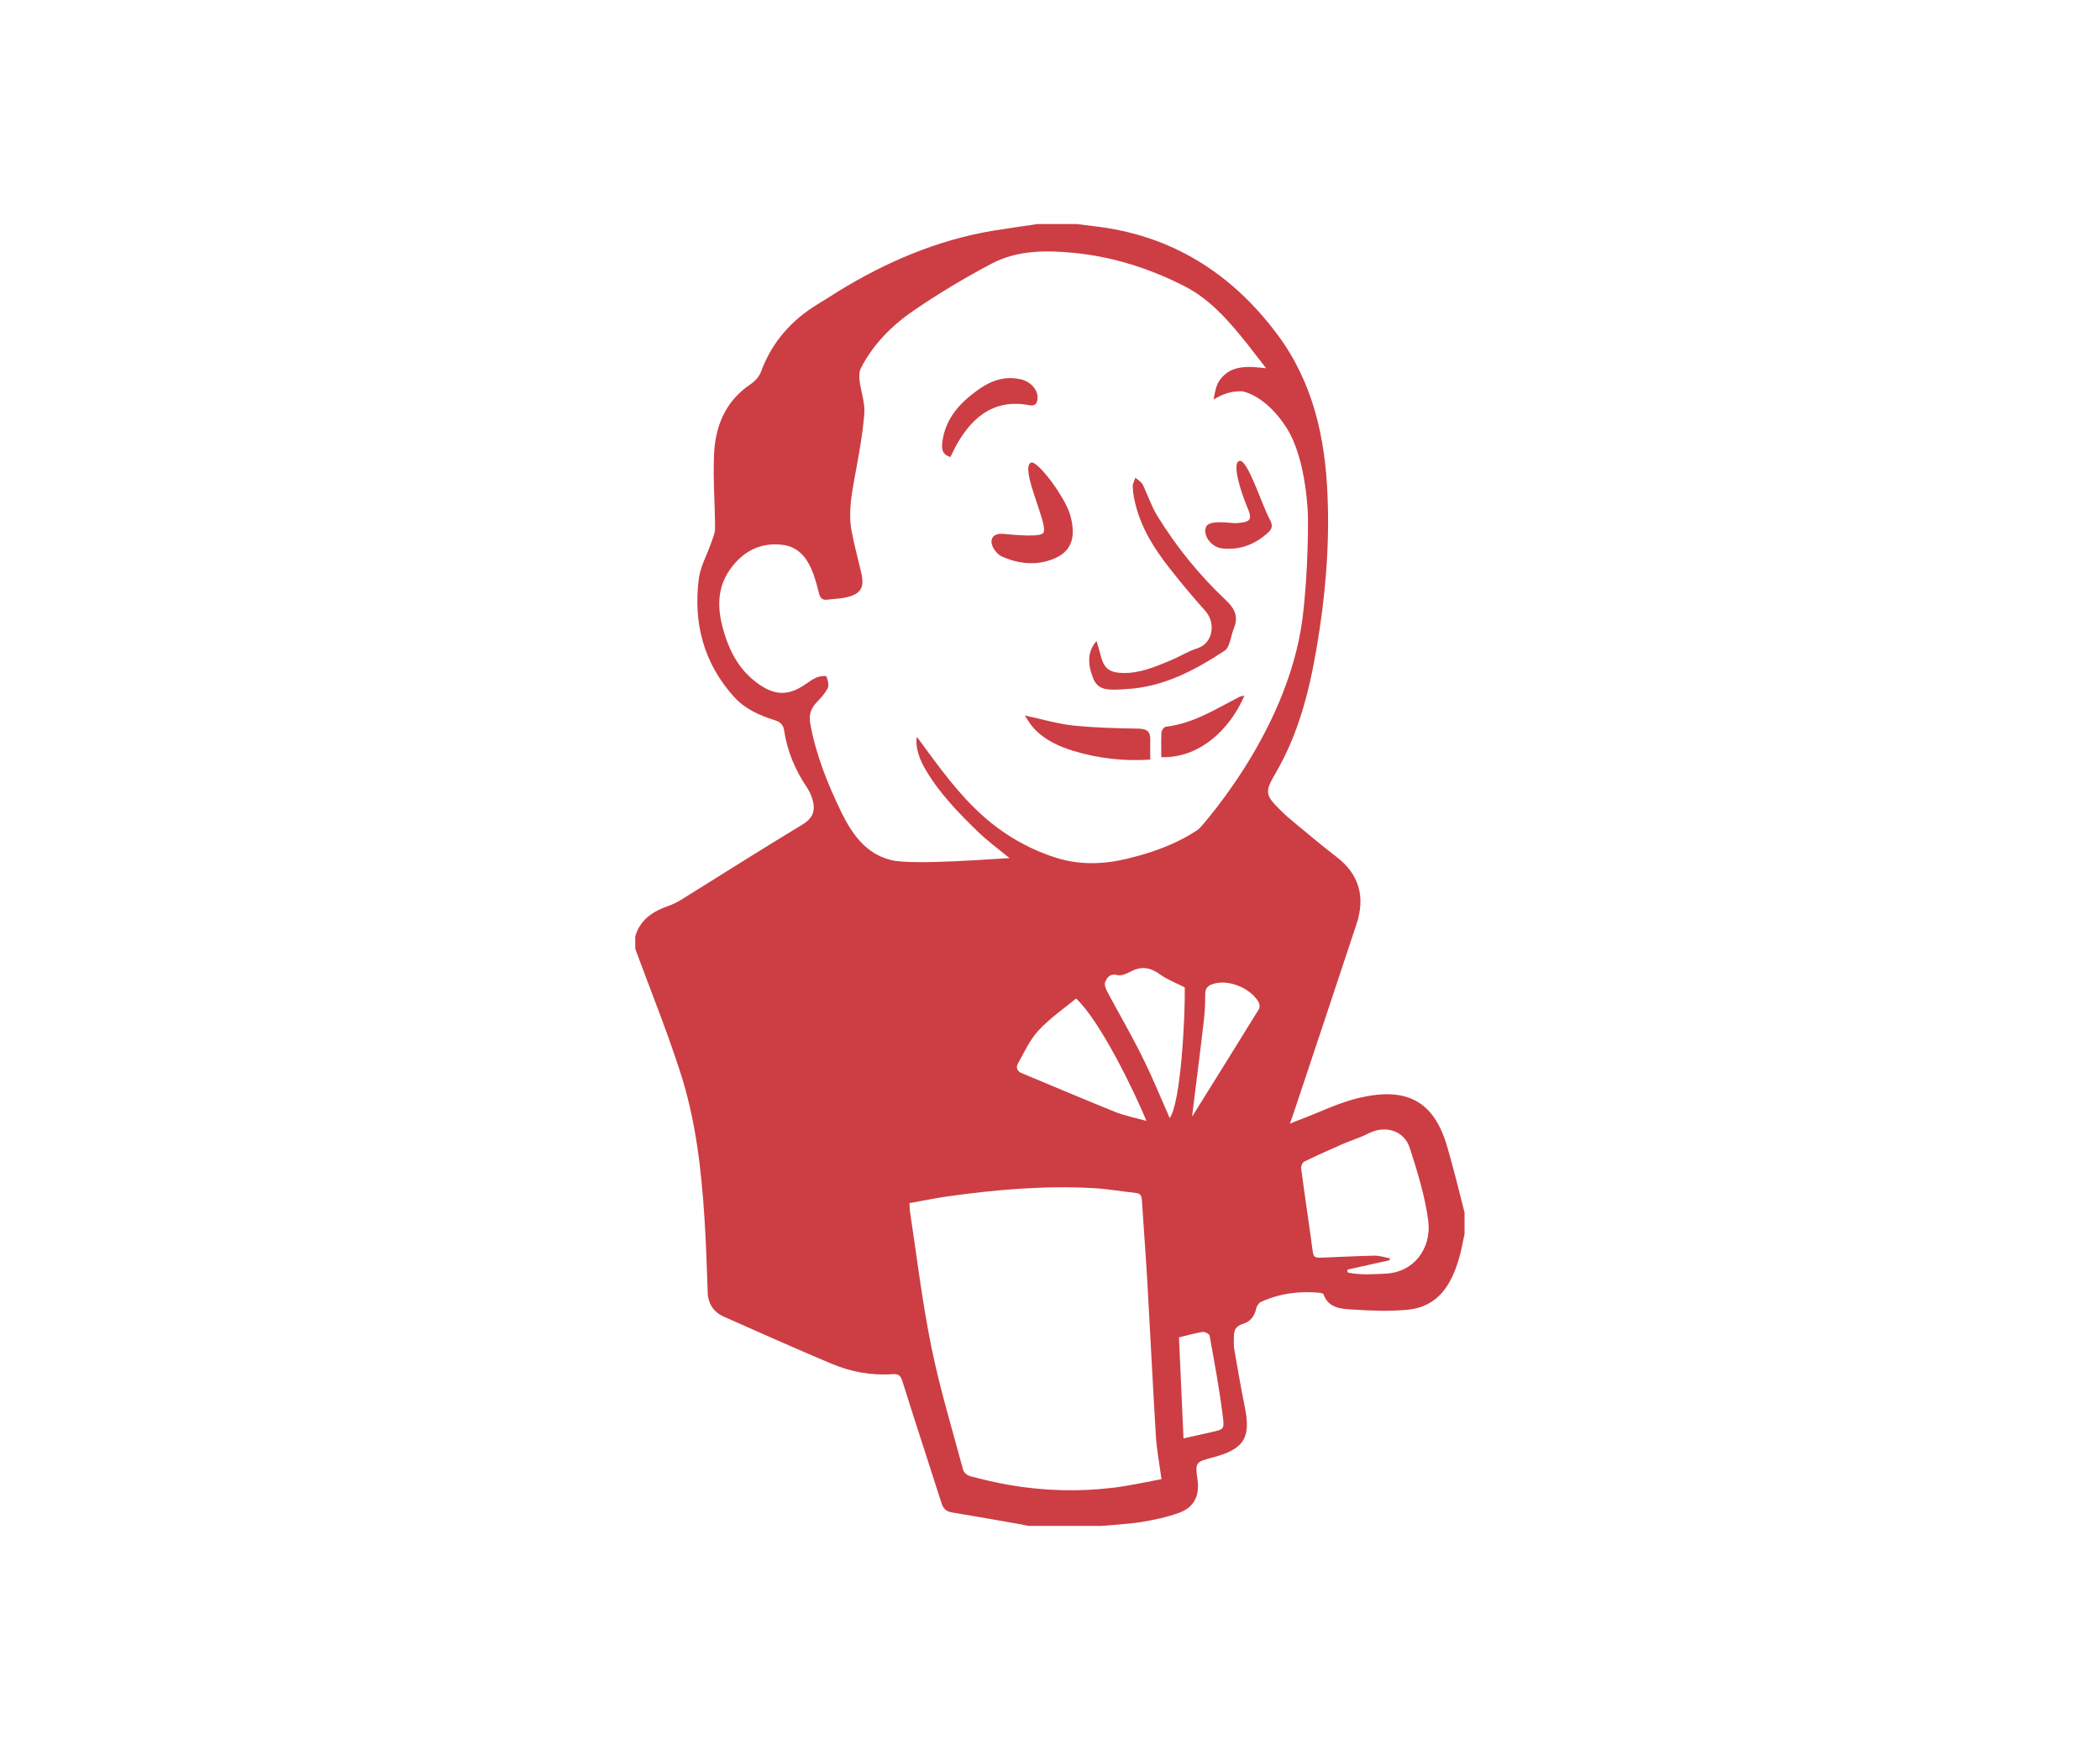 <svg xmlns="http://www.w3.org/2000/svg" viewBox="0 0 1200 1000"><path fill="#cc3e44" d="M637.9 394c1.9 0 3.7-.2 5.6-.3 21.2-1.1 39.2-10.7 56.4-22 1.1-.7 1.9-2.3 2.4-3.6 1.1-3 1.6-6.2 2.8-9.2 2.7-6.6.5-11.2-4.6-16-15.2-14.3-28.3-30.5-39.2-48.2-3.4-5.5-5.4-11.9-8.3-17.8-.8-1.6-2.8-2.7-4.2-4-.5 1.6-1.5 3.2-1.5 4.8 0 2.7.4 5.4 1 8 3.1 15.1 11.2 27.8 20.6 39.7 6.4 8.1 13 16 19.9 23.7 6 6.7 4.5 18.4-4.6 21.3-5.1 1.6-9.8 4.6-14.8 6.7-8.9 3.7-17.7 7.6-27.7 7.4-7.7-.2-10.8-2.5-12.7-9.8-.7-2.8-1.5-5.5-2.4-8.5-5.1 5.8-5.3 12.8-2 21.2 2.6 6.6 7.8 6.7 13.3 6.6zm-47.5 21.7c6.2 6.9 14.2 10.6 22.9 13.3 14.2 4.3 28.7 6 44 5 0-4.2-.1-7.7 0-11.3.1-4.7-1.8-6.3-6.7-6.4-12.5-.2-25.1-.5-37.5-1.8-9.1-1-17.9-3.7-27.5-5.7 1.6 2.4 3 4.9 4.8 6.9zM573.1 305c-4.7-.4-7.7 2.2-6.1 6.7.9 2.4 3.1 5.1 5.4 6.2 9.6 4.3 19.8 5.4 29.6 1.4 11.8-4.7 12.4-14.3 9.7-24.5-2.6-10.2-18.8-32-22.6-30.5-6.4 3.3 9.4 34 7.3 39.6-.2 3.3-15.6 1.8-23.3 1.1zm-30-43.9c.9-1.9 1.7-3.5 2.5-5.1 8.3-15.7 20.9-28.6 42.5-24.5 3.5.7 4.6-1 4.8-4 .3-4.7-4-9.6-9.7-10.8-8.5-1.9-16.1.4-23.1 5.2-11.2 7.7-20.1 17-21.7 31.3-.2 3.2-.2 6.5 4.7 7.9zm123.1 154.1c-1 .1-2.4 2-2.5 3.1-.3 4.7-.1 9.4-.1 14.3 20.9.7 38.8-14.8 47.5-35.2-1.2.3-2.2.4-3 .8-13.4 6.9-26.3 15.2-41.9 17zm32-101.9c10.2 1.2 18.9-2.2 26.4-9 2.6-2.3 2.7-4.4 1-7.5-4.4-8-12.7-34.6-17.3-33.5s.8 17.8 4.2 25.9c3.3 7.8 2.6 9-6 9.7-2.4.2-15.5-2.3-17.3 2.1-2 4.5 2.6 11.5 9 12.3z"/><path fill="#cc3e44" d="M827 655.2c-7.8-26.9-23.9-34.2-50.6-27.9-11.4 2.7-22.2 8.1-33.3 12.3-1.7.6-3.4 1.3-6 2.4 1.1-3.1 1.8-5.3 2.6-7.5 11.8-35.5 23.7-70.9 35.4-106.4 5.2-15.6 1.7-28.6-11.6-38.7-7.8-6-15.3-12.3-22.9-18.6-2.9-2.4-5.8-4.8-8.4-7.4-9.4-9.2-9.7-10.8-3.1-22 12.9-22.2 19.1-46.6 23.3-71.5 4.9-28.6 7.4-57.5 6.2-86.6-1.3-33-8.2-64.5-28.3-91.7-26.4-35.6-61-57.4-105.5-62.4-3.2-.4-6.3-.8-9.5-1.2h-22.4c-8.7 1.3-17.4 2.5-26 3.9-31.6 5.4-60.6 17.8-87.8 34.5-4 2.5-8 5.1-12 7.5-15.1 9.2-26.1 21.8-32.3 38.6-1 2.7-3.4 5.3-5.9 7-14.6 9.8-20.3 24.3-20.9 40.8-.6 13.9.6 27.8.6 41.7 0 2.8-1.4 5.7-2.3 8.4-2.4 6.8-6.1 13.4-7 20.4-3.2 25.2 2.8 48.1 20.1 67.3 6.1 6.8 14.4 10.6 23.1 13.3 3.3 1 5.1 2.6 5.6 6.1 1.8 11.9 6.4 22.7 13.2 32.7 1.7 2.6 3 5.8 3.5 8.8.9 5.2-1 8.9-6.1 12-23.3 14.1-46.4 28.7-69.5 43.1-2.3 1.4-4.7 2.6-7.3 3.5-8.9 3.1-16.1 7.8-18.9 17.4v7.1c8.6 23.3 17.9 46.3 25.5 69.8 9 27.5 12.3 56.1 14.1 84.9.9 13.9 1.3 27.7 1.8 41.6.2 6.7 3.6 11.4 9.3 13.9 20.4 9.1 40.8 18.1 61.3 26.8 11.2 4.7 23 6.9 35.2 6 3.4-.2 4.5 1 5.5 4.2 7.3 23.2 14.9 46.3 22.3 69.5 1 3.1 2.6 4.7 5.9 5.3 13.2 2.2 26.3 4.5 39.4 6.8 1.5.3 2.9.6 4.4.9h41.7c7.6-.7 15.2-1 22.7-2.2 7.4-1.2 15-2.8 22-5.4 8.2-3.1 11.5-9.6 10.2-18.7-1.4-10.2-1.1-10.2 8.7-12.8 18.1-4.8 22-11.3 18.2-29.4-2.2-10.8-4-21.6-5.9-32.4-.4-2.5-.2-5.1-.2-7.6 0-3.6 1.4-5.8 5.1-6.9 4.1-1.2 6.7-4.3 7.6-8.7.3-1.4 1.4-3.2 2.6-3.8 10.7-4.9 22-6.4 33.7-5.3.8.1 2 .4 2.2.9 2.9 8.1 10.3 8.3 16.8 8.7 10.4.7 21 1.1 31.3.1 17.5-1.7 25-14.4 29.4-29.5 1.3-4.5 2.1-9.2 3.1-13.8v-12.2c-3.1-12.5-6.3-25.1-9.9-37.6zM480.5 463.5c-7.7-16-14.3-32.4-17.5-50.1-.9-5.1.4-8.8 3.9-12.4 2.3-2.4 4.7-5 6.1-7.9.8-1.8.1-4.6-.8-6.6-.3-.6-3.7-.2-5.4.5-2.3.9-4.4 2.5-6.5 3.9-9.2 6.4-16.8 6.7-26.1.4-11.9-8-17.9-19.9-21.4-33.4-3-11.5-2.7-22.6 4.4-32.6 7.3-10.3 17.3-15.6 30.1-14 8.2 1 13.2 6.6 16.3 13.7 2 4.5 3.2 9.3 4.4 14 .7 2.8 2 4 4.9 3.6 3.7-.5 7.5-.5 11.1-1.4 8-2 10-5.5 8.2-13.7-1.8-7.9-4-15.8-5.5-23.7-2.1-10.7-.1-21.2 1.8-31.7 2.2-11.8 4.4-23.6 5.4-35.6.5-6.2-1.9-12.6-2.7-18.9-.3-2.4-.3-5.4.8-7.4 7.1-13.7 17.8-24.4 30.3-32.9 14.2-9.7 29-18.6 44.2-26.6 14.7-7.8 31.1-7.8 47.3-6.2 22.2 2.2 43.3 8.9 63.2 19.1 13.3 6.8 23.1 17.5 32.4 28.8 4.6 5.6 8.9 11.4 14.1 18-10.4-1.2-20-2-26.4 6.6-2.2 3-2.9 7.1-3.6 11.3 10-6.4 19.8-5.9 29.5-1.1 9.3 4.5 16.6 11.2 20 21.2 1.9 5.7 3.5 11.8 4 17.8 2.4 24.7 3.9 49.4 1.4 74.1-3.4 32.4-11 63.8-28.4 91.8-7.5 12.1-15.4 24.7-25.7 34.2-13.8 12.8-31.5 19.8-50.1 24.3-14.1 3.4-27.9 3.7-41.6-.8-15.2-5-28.9-12.9-41-23.7-14.1-12.6-25-27.9-36.1-43-.5-.7-1-1.3-1.6-2.1-.9 4.5.8 11.1 3.9 16.8 7.9 14.2 19.1 25.8 30.6 37 5.5 5.4 11.8 10 18.5 15.5-4.7 0-54.8 4.3-67.6 1.1-14.6-3.5-22.6-15.1-28.8-27.9zm134.4 107c13.5 12.4 33.1 52.6 40.2 69.9-6.4-1.8-12.3-2.9-17.8-5.1-17.9-7.2-35.5-14.7-53.3-22.1-2.9-1.2-3.6-3.3-2.3-5.6 3.6-6.4 6.7-13.4 11.6-18.7 6.3-6.9 14.2-12.3 21.6-18.4zm37.7 33.1c-6.1-12.4-13.1-24.3-19.6-36.5-1-1.8-2.1-4.4-1.5-6 1.1-2.6 2.8-5.1 7-4 2.2.6 5.3-.8 7.6-2 6.1-3.3 11.3-2.4 16.9 1.7 4 2.9 8.8 4.7 14 7.3.3 15.7-2.1 65.6-8.6 74.7-5.3-12.1-10.1-23.8-15.8-35.2zM636.1 850c-19.9 2.4-39.8 1.8-59.5-1.6-7.5-1.3-14.9-3.1-22.2-5-1.6-.4-3.6-2-4-3.5-6.3-23.4-13.4-46.7-18.2-70.4-5.2-25.5-8.3-51.5-12.2-77.3-.2-1.3-.2-2.7-.3-4.8 7.4-1.3 14.4-2.8 21.4-3.8 27.6-3.9 55.3-6.3 83.2-4.8 8.3.4 16.6 1.9 24.9 2.8 2.7.3 3.1 1.9 3.3 4 1 15.5 2.2 30.9 3.1 46.4 1.7 29.4 3.1 58.9 4.9 88.3.5 8 2 15.9 3.2 24.8-9.2 1.7-18.3 3.8-27.6 4.9zm55.4-31.6c-4.7 1.1-9.5 2.1-15.2 3.4-.9-19.8-1.7-38.6-2.6-57.7 5.3-1.3 9.4-2.5 13.5-3.1 1.3-.2 3.9 1.2 4 2.1 2.7 14.9 5.5 29.9 7.4 44.9 1.1 8.9 1.2 8.5-7.1 10.4zm-10-180.9c-.1.2-.6.3-.3.2 2.2-18 4.6-36.3 6.7-54.5.6-5 .8-10.1.8-15.2-.1-4 2.3-5.3 5.4-6.1 8.7-2.2 20.5 2.8 25.1 10.6.6 1 .8 3 .2 4-12.6 20.4-25.2 40.7-37.9 61zm110 90.2c-7.2.3-14.3.9-21.4-.7-.1-.5-.1-1.1-.2-1.6 8.1-1.8 16.1-3.6 24.2-5.4 0-.4 0-.7.1-1.1-2.9-.5-5.8-1.5-8.6-1.5-9.8.2-19.5.7-29.3 1.1-5.9.2-5.7 0-6.5-5.9-2-15.1-4.3-30.1-6.3-45.1-.2-1.2.8-3.4 1.9-3.9 7.2-3.5 14.6-6.8 21.9-10 4.8-2.1 10-3.6 14.6-6 9.5-4.9 20.4-1.9 23.7 8.3 4.4 13.7 8.8 27.8 10.6 42 1.7 15.2-8 29.1-24.7 29.8z"/><path fill="#cc3e44" d="M710.4 223.7s12.9 2.2 24.7 20.6 12.3 50.9 12.3 50.9.5 28.9-3.1 58.1c-8.7 67.3-61.4 122.8-61.4 122.8l35.7-29.9 25.7-51.3 9.2-60.6v-60.6l-8.4-50.2-32-7.8-2.7 8z"/></svg>